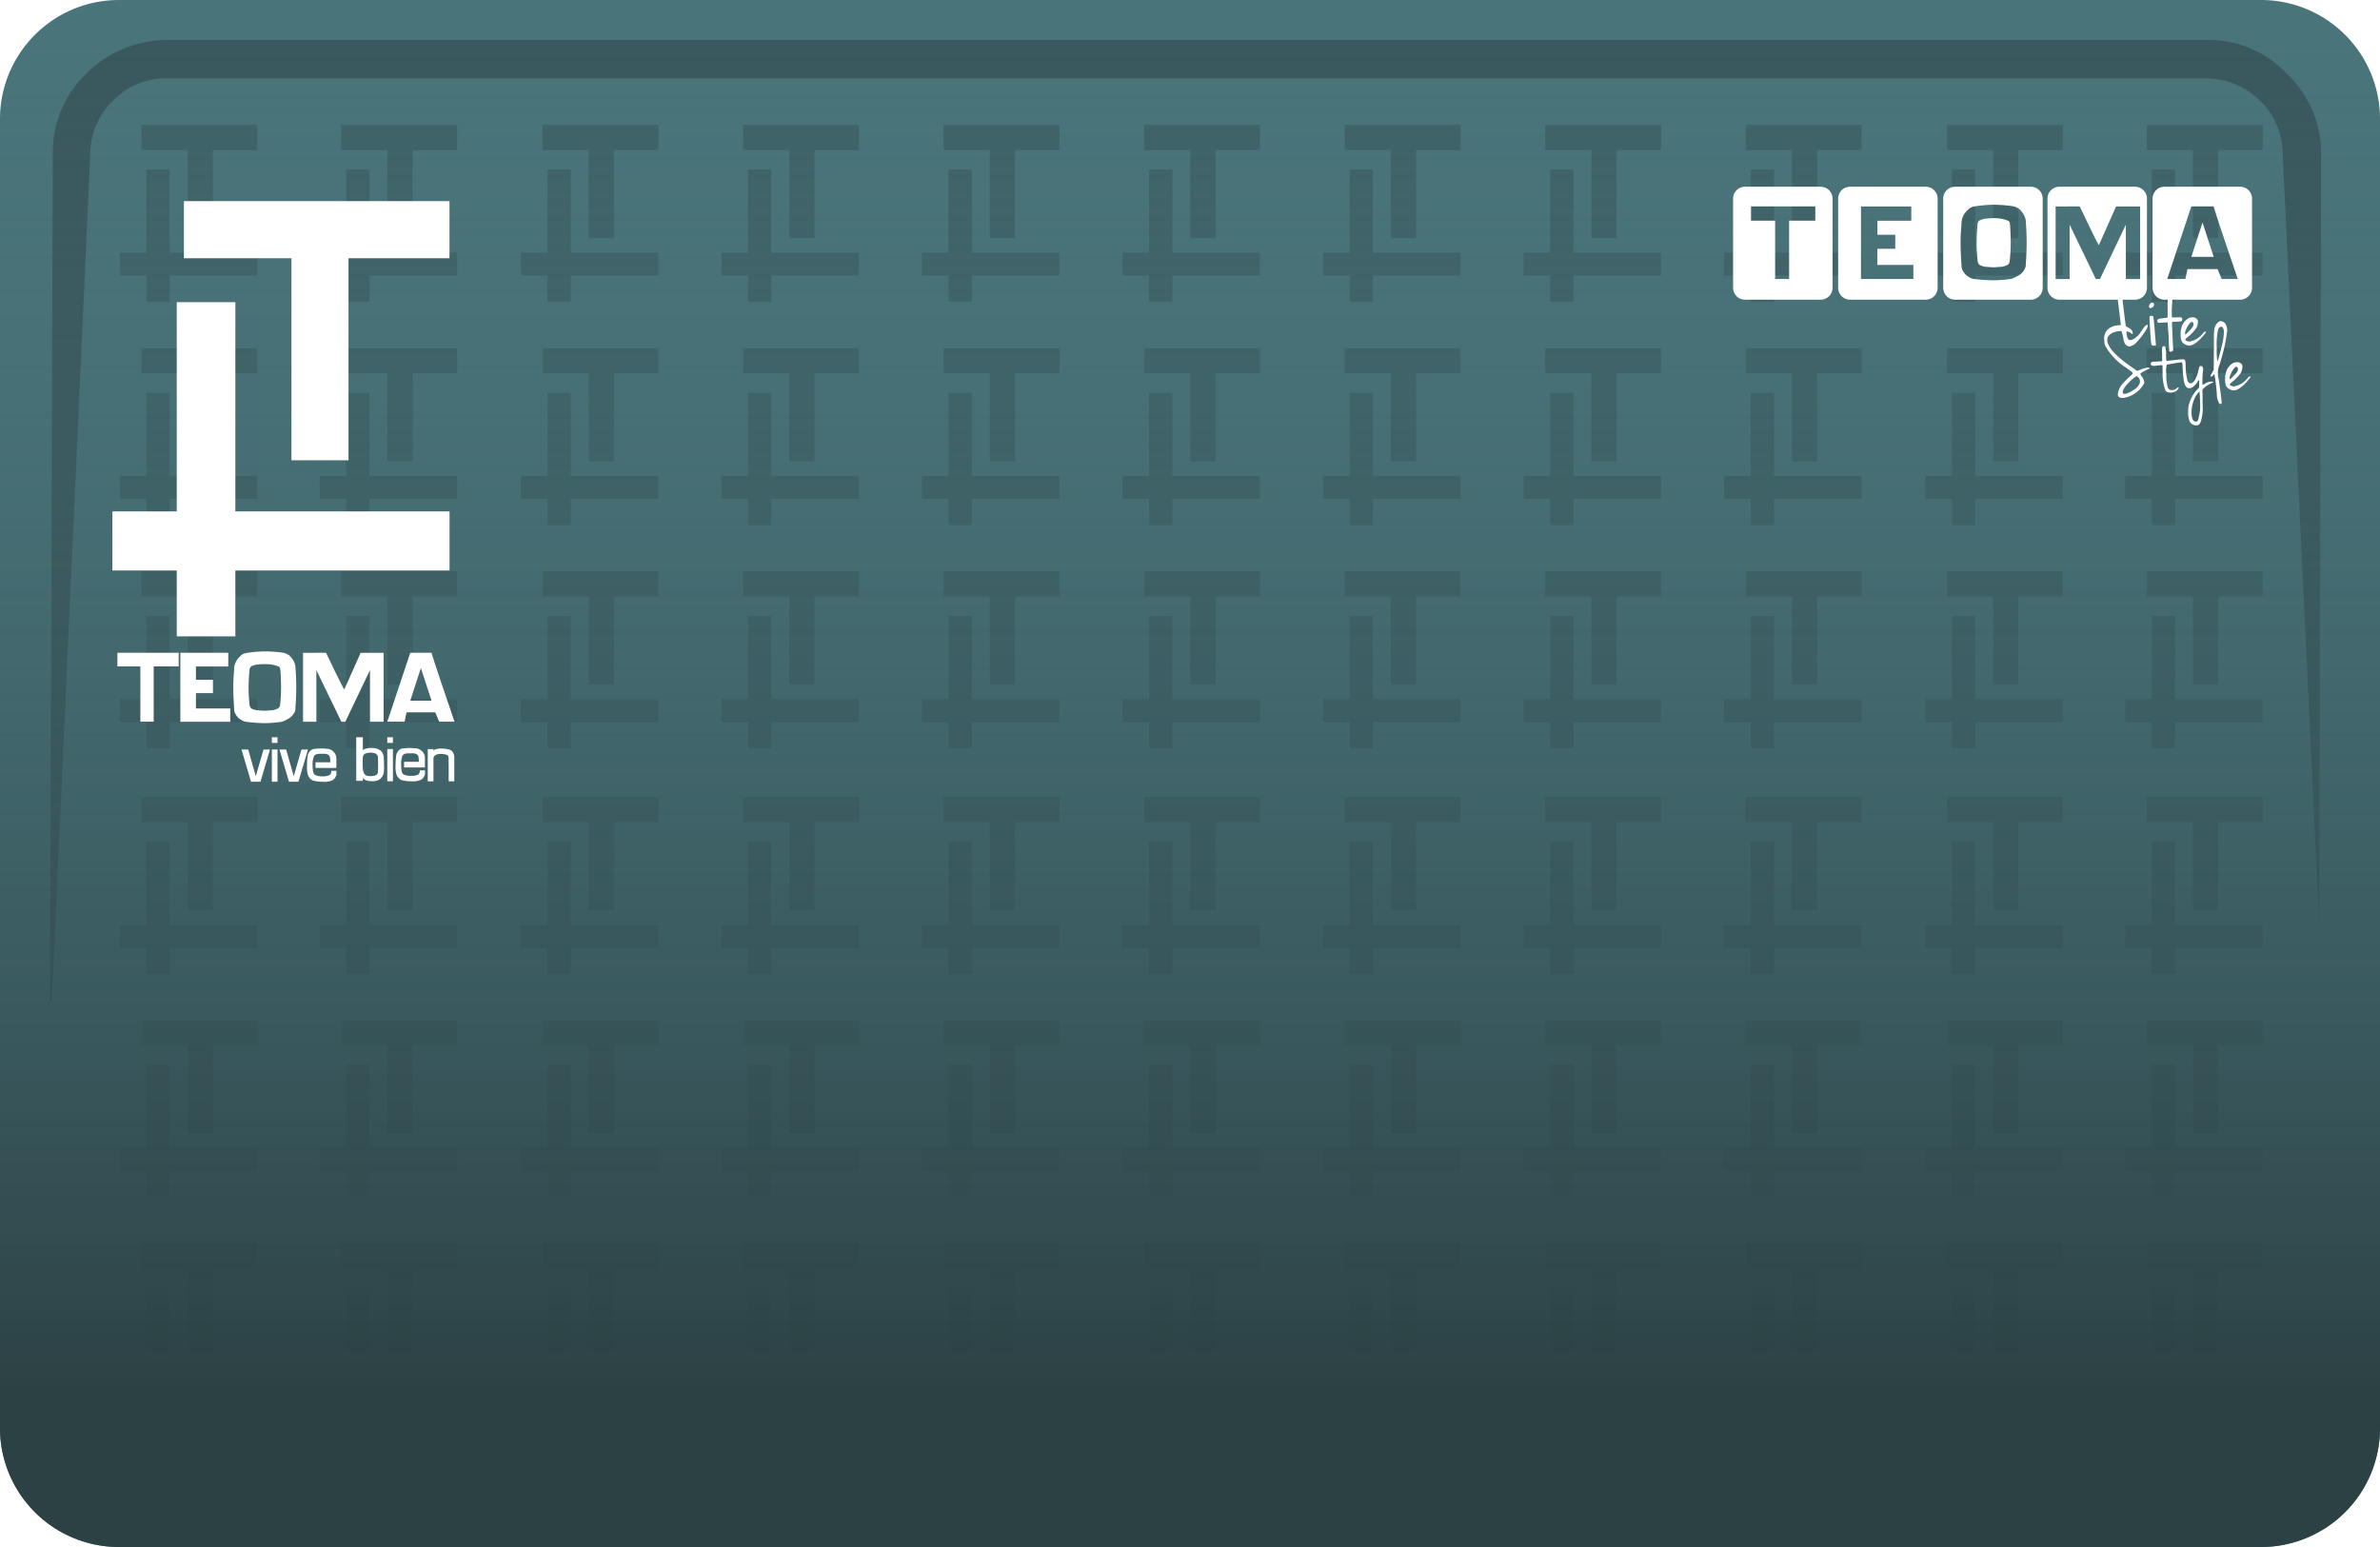 <svg xmlns="http://www.w3.org/2000/svg" xmlns:xlink="http://www.w3.org/1999/xlink" width="200" height="130" viewBox="0 0 200 130">
  <defs>
    <style>
      .cls-1 {
        fill: #49747a;
      }

      .cls-2 {
        fill: #39575c;
      }

      .cls-3 {
        fill: #3f6267;
      }

      .cls-4 {
        fill: url(#linear-gradient);
      }

      .cls-5 {
        fill: #fff;
      }

      .cls-6 {
        filter: url(#Trazado_299);
      }

      .cls-7 {
        filter: url(#Trazado_298);
      }

      .cls-8 {
        filter: url(#Trazado_296);
      }

      .cls-9 {
        filter: url(#Trazado_295);
      }

      .cls-10 {
        filter: url(#Trazado_294);
      }

      .cls-11 {
        filter: url(#Trazado_293);
      }

      .cls-12 {
        filter: url(#Trazado_292);
      }

      .cls-13 {
        filter: url(#Trazado_291);
      }

      .cls-14 {
        filter: url(#Sustracción_7);
      }

      .cls-15 {
        filter: url(#Sustracción_5);
      }

      .cls-16 {
        filter: url(#Sustracción_6);
      }

      .cls-17 {
        filter: url(#Sustracción_3);
      }

      .cls-18 {
        filter: url(#Sustracción_4);
      }

      .cls-19 {
        filter: url(#Trazado_278);
      }

      .cls-20 {
        filter: url(#Trazado_277);
      }

      .cls-21 {
        filter: url(#Trazado_276);
      }

      .cls-22 {
        filter: url(#Trazado_275);
      }

      .cls-23 {
        filter: url(#Trazado_274);
      }

      .cls-24 {
        filter: url(#Trazado_272);
      }

      .cls-25 {
        filter: url(#Trazado_271);
      }

      .cls-26 {
        filter: url(#Trazado_270);
      }

      .cls-27 {
        filter: url(#Trazado_269);
      }

      .cls-28 {
        filter: url(#Trazado_268);
      }

      .cls-29 {
        filter: url(#Trazado_249);
      }

      .cls-30 {
        filter: url(#Trazado_248);
      }

      .cls-31 {
        filter: url(#Trazado_247);
      }

      .cls-32 {
        filter: url(#Trazado_246);
      }

      .cls-33 {
        filter: url(#Trazado_245);
      }

      .cls-34 {
        filter: url(#Trazado_251);
      }

      .cls-35 {
        filter: url(#Trazado_250);
      }
    </style>
    <linearGradient id="linear-gradient" x1="0.5" x2="0.5" y2="0.899" gradientUnits="objectBoundingBox">
      <stop offset="0" stop-color="#49747a" stop-opacity="0"/>
      <stop offset="1" stop-color="#2c4144"/>
    </linearGradient>
    <filter id="Trazado_250" x="13.963" y="14.903" width="25.318" height="25.267" filterUnits="userSpaceOnUse">
      <feOffset dy="2" input="SourceAlpha"/>
      <feGaussianBlur stdDeviation="0.5" result="blur"/>
      <feFlood flood-color="#2c4144"/>
      <feComposite operator="in" in2="blur"/>
      <feComposite in="SourceGraphic"/>
    </filter>
    <filter id="Trazado_251" x="7.945" y="23.389" width="31.336" height="31.583" filterUnits="userSpaceOnUse">
      <feOffset dy="2" input="SourceAlpha"/>
      <feGaussianBlur stdDeviation="0.5" result="blur-2"/>
      <feFlood flood-color="#2c4144"/>
      <feComposite operator="in" in2="blur-2"/>
      <feComposite in="SourceGraphic"/>
    </filter>
    <filter id="Trazado_245" x="8.365" y="53.352" width="8.148" height="8.791" filterUnits="userSpaceOnUse">
      <feOffset dy="1" input="SourceAlpha"/>
      <feGaussianBlur stdDeviation="0.5" result="blur-3"/>
      <feFlood flood-color="#2c4144"/>
      <feComposite operator="in" in2="blur-3"/>
      <feComposite in="SourceGraphic"/>
    </filter>
    <filter id="Trazado_246" x="13.656" y="53.352" width="7.194" height="8.791" filterUnits="userSpaceOnUse">
      <feOffset dy="1" input="SourceAlpha"/>
      <feGaussianBlur stdDeviation="0.5" result="blur-4"/>
      <feFlood flood-color="#2c4144"/>
      <feComposite operator="in" in2="blur-4"/>
      <feComposite in="SourceGraphic"/>
    </filter>
    <filter id="Trazado_247" x="18.112" y="53.233" width="8.291" height="9.029" filterUnits="userSpaceOnUse">
      <feOffset dy="1" input="SourceAlpha"/>
      <feGaussianBlur stdDeviation="0.5" result="blur-5"/>
      <feFlood flood-color="#2c4144"/>
      <feComposite operator="in" in2="blur-5"/>
      <feComposite in="SourceGraphic"/>
    </filter>
    <filter id="Trazado_248" x="23.975" y="53.346" width="9.768" height="8.797" filterUnits="userSpaceOnUse">
      <feOffset dy="1" input="SourceAlpha"/>
      <feGaussianBlur stdDeviation="0.5" result="blur-6"/>
      <feFlood flood-color="#2c4144"/>
      <feComposite operator="in" in2="blur-6"/>
      <feComposite in="SourceGraphic"/>
    </filter>
    <filter id="Trazado_249" x="31.053" y="53.352" width="8.648" height="8.791" filterUnits="userSpaceOnUse">
      <feOffset dy="1" input="SourceAlpha"/>
      <feGaussianBlur stdDeviation="0.5" result="blur-7"/>
      <feFlood flood-color="#2c4144"/>
      <feComposite operator="in" in2="blur-7"/>
      <feComposite in="SourceGraphic"/>
    </filter>
    <filter id="Trazado_268" x="21.352" y="60.454" width="3.475" height="3.475" filterUnits="userSpaceOnUse">
      <feOffset dy="1" input="SourceAlpha"/>
      <feGaussianBlur stdDeviation="0.5" result="blur-8"/>
      <feFlood flood-color="#2c4144"/>
      <feComposite operator="in" in2="blur-8"/>
      <feComposite in="SourceGraphic"/>
    </filter>
    <filter id="Trazado_269" x="28.441" y="60.454" width="5.336" height="6.693" filterUnits="userSpaceOnUse">
      <feOffset dy="1" input="SourceAlpha"/>
      <feGaussianBlur stdDeviation="0.5" result="blur-9"/>
      <feFlood flood-color="#2c4144"/>
      <feComposite operator="in" in2="blur-9"/>
      <feComposite in="SourceGraphic"/>
    </filter>
    <filter id="Trazado_270" x="31.045" y="60.454" width="3.475" height="3.475" filterUnits="userSpaceOnUse">
      <feOffset dy="1" input="SourceAlpha"/>
      <feGaussianBlur stdDeviation="0.5" result="blur-10"/>
      <feFlood flood-color="#2c4144"/>
      <feComposite operator="in" in2="blur-10"/>
      <feComposite in="SourceGraphic"/>
    </filter>
    <filter id="Trazado_271" x="18.803" y="61.483" width="5.39" height="5.709" filterUnits="userSpaceOnUse">
      <feOffset dy="1" input="SourceAlpha"/>
      <feGaussianBlur stdDeviation="0.5" result="blur-11"/>
      <feFlood flood-color="#2c4144"/>
      <feComposite operator="in" in2="blur-11"/>
      <feComposite in="SourceGraphic"/>
    </filter>
    <filter id="Trazado_272" x="21.352" y="61.483" width="3.475" height="5.709" filterUnits="userSpaceOnUse">
      <feOffset dy="1" input="SourceAlpha"/>
      <feGaussianBlur stdDeviation="0.5" result="blur-12"/>
      <feFlood flood-color="#2c4144"/>
      <feComposite operator="in" in2="blur-12"/>
      <feComposite in="SourceGraphic"/>
    </filter>
    <filter id="Trazado_274" x="31.045" y="61.441" width="3.475" height="5.709" filterUnits="userSpaceOnUse">
      <feOffset dy="1" input="SourceAlpha"/>
      <feGaussianBlur stdDeviation="0.5" result="blur-13"/>
      <feFlood flood-color="#2c4144"/>
      <feComposite operator="in" in2="blur-13"/>
      <feComposite in="SourceGraphic"/>
    </filter>
    <filter id="Trazado_275" x="31.746" y="61.353" width="5.479" height="5.795" filterUnits="userSpaceOnUse">
      <feOffset dy="1" input="SourceAlpha"/>
      <feGaussianBlur stdDeviation="0.5" result="blur-14"/>
      <feFlood flood-color="#2c4144"/>
      <feComposite operator="in" in2="blur-14"/>
      <feComposite in="SourceGraphic"/>
    </filter>
    <filter id="Trazado_276" x="34.447" y="61.399" width="5.229" height="5.751" filterUnits="userSpaceOnUse">
      <feOffset dy="1" input="SourceAlpha"/>
      <feGaussianBlur stdDeviation="0.5" result="blur-15"/>
      <feFlood flood-color="#2c4144"/>
      <feComposite operator="in" in2="blur-15"/>
      <feComposite in="SourceGraphic"/>
    </filter>
    <filter id="Trazado_277" x="21.987" y="61.483" width="5.39" height="5.709" filterUnits="userSpaceOnUse">
      <feOffset dy="1" input="SourceAlpha"/>
      <feGaussianBlur stdDeviation="0.5" result="blur-16"/>
      <feFlood flood-color="#2c4144"/>
      <feComposite operator="in" in2="blur-16"/>
      <feComposite in="SourceGraphic"/>
    </filter>
    <filter id="Trazado_278" x="24.309" y="61.395" width="5.479" height="5.795" filterUnits="userSpaceOnUse">
      <feOffset dy="1" input="SourceAlpha"/>
      <feGaussianBlur stdDeviation="0.5" result="blur-17"/>
      <feFlood flood-color="#2c4144"/>
      <feComposite operator="in" in2="blur-17"/>
      <feComposite in="SourceGraphic"/>
    </filter>
    <filter id="Sustracción_4" x="152.967" y="14.193" width="11.36" height="12.49" filterUnits="userSpaceOnUse">
      <feOffset dy="1" input="SourceAlpha"/>
      <feGaussianBlur stdDeviation="0.5" result="blur-18"/>
      <feFlood flood-color="#2c4144"/>
      <feComposite operator="in" in2="blur-18"/>
      <feComposite in="SourceGraphic"/>
    </filter>
    <filter id="Sustracción_3" x="144.137" y="14.193" width="11.36" height="12.49" filterUnits="userSpaceOnUse">
      <feOffset dy="1" input="SourceAlpha"/>
      <feGaussianBlur stdDeviation="0.5" result="blur-19"/>
      <feFlood flood-color="#2c4144"/>
      <feComposite operator="in" in2="blur-19"/>
      <feComposite in="SourceGraphic"/>
    </filter>
    <filter id="Sustracción_6" x="170.564" y="14.193" width="11.36" height="12.49" filterUnits="userSpaceOnUse">
      <feOffset dy="1" input="SourceAlpha"/>
      <feGaussianBlur stdDeviation="0.5" result="blur-20"/>
      <feFlood flood-color="#2c4144"/>
      <feComposite operator="in" in2="blur-20"/>
      <feComposite in="SourceGraphic"/>
    </filter>
    <filter id="Sustracción_5" x="161.796" y="14.193" width="11.36" height="12.49" filterUnits="userSpaceOnUse">
      <feOffset dy="1" input="SourceAlpha"/>
      <feGaussianBlur stdDeviation="0.5" result="blur-21"/>
      <feFlood flood-color="#2c4144"/>
      <feComposite operator="in" in2="blur-21"/>
      <feComposite in="SourceGraphic"/>
    </filter>
    <filter id="Sustracción_7" x="179.394" y="14.193" width="11.36" height="12.49" filterUnits="userSpaceOnUse">
      <feOffset dy="1" input="SourceAlpha"/>
      <feGaussianBlur stdDeviation="0.5" result="blur-22"/>
      <feFlood flood-color="#2c4144"/>
      <feComposite operator="in" in2="blur-22"/>
      <feComposite in="SourceGraphic"/>
    </filter>
    <filter id="Trazado_291" x="175.335" y="22.007" width="6.834" height="12.923" filterUnits="userSpaceOnUse">
      <feOffset dy="1" input="SourceAlpha"/>
      <feGaussianBlur stdDeviation="0.5" result="blur-23"/>
      <feFlood flood-color="#2c4144"/>
      <feComposite operator="in" in2="blur-23"/>
      <feComposite in="SourceGraphic"/>
    </filter>
    <filter id="Trazado_292" x="179.785" y="22.314" width="5.646" height="8.749" filterUnits="userSpaceOnUse">
      <feOffset dy="1" input="SourceAlpha"/>
      <feGaussianBlur stdDeviation="0.5" result="blur-24"/>
      <feFlood flood-color="#2c4144"/>
      <feComposite operator="in" in2="blur-24"/>
      <feComposite in="SourceGraphic"/>
    </filter>
    <filter id="Trazado_293" x="179.126" y="25.037" width="3.536" height="5.502" filterUnits="userSpaceOnUse">
      <feOffset dy="1" input="SourceAlpha"/>
      <feGaussianBlur stdDeviation="0.5" result="blur-25"/>
      <feFlood flood-color="#2c4144"/>
      <feComposite operator="in" in2="blur-25"/>
      <feComposite in="SourceGraphic"/>
    </filter>
    <filter id="Trazado_294" x="181.742" y="25.171" width="5.161" height="5.365" filterUnits="userSpaceOnUse">
      <feOffset dy="1" input="SourceAlpha"/>
      <feGaussianBlur stdDeviation="0.5" result="blur-26"/>
      <feFlood flood-color="#2c4144"/>
      <feComposite operator="in" in2="blur-26"/>
      <feComposite in="SourceGraphic"/>
    </filter>
    <filter id="Trazado_295" x="184.258" y="25.494" width="4.396" height="9.957" filterUnits="userSpaceOnUse">
      <feOffset dy="1" input="SourceAlpha"/>
      <feGaussianBlur stdDeviation="0.5" result="blur-27"/>
      <feFlood flood-color="#2c4144"/>
      <feComposite operator="in" in2="blur-27"/>
      <feComposite in="SourceGraphic"/>
    </filter>
    <filter id="Trazado_296" x="179.23" y="27.589" width="8.269" height="9.654" filterUnits="userSpaceOnUse">
      <feOffset dy="1" input="SourceAlpha"/>
      <feGaussianBlur stdDeviation="0.5" result="blur-28"/>
      <feFlood flood-color="#2c4144"/>
      <feComposite operator="in" in2="blur-28"/>
      <feComposite in="SourceGraphic"/>
    </filter>
    <filter id="Trazado_298" x="179.088" y="23.939" width="3.422" height="3.453" filterUnits="userSpaceOnUse">
      <feOffset dy="1" input="SourceAlpha"/>
      <feGaussianBlur stdDeviation="0.5" result="blur-29"/>
      <feFlood flood-color="#2c4144"/>
      <feComposite operator="in" in2="blur-29"/>
      <feComposite in="SourceGraphic"/>
    </filter>
    <filter id="Trazado_299" x="185.485" y="28.946" width="5.161" height="5.365" filterUnits="userSpaceOnUse">
      <feOffset dy="1" input="SourceAlpha"/>
      <feGaussianBlur stdDeviation="0.5" result="blur-30"/>
      <feFlood flood-color="#2c4144"/>
      <feComposite operator="in" in2="blur-30"/>
      <feComposite in="SourceGraphic"/>
    </filter>
  </defs>
  <g id="TEOMA" transform="translate(-1974 -1554)">
    <g id="Grupo_377" data-name="Grupo 377" transform="translate(1974 1554)">
      <g id="Grupo_373" data-name="Grupo 373" transform="translate(0 0)">
        <path id="Mask" class="cls-1" d="M10,0H190a10,10,0,0,1,10,10V120a10,10,0,0,1-10,10H10A10,10,0,0,1,0,120V10A10,10,0,0,1,10,0Z"/>
        <path id="Trazado_228" data-name="Trazado 228" class="cls-2" d="M182.182,2.6H10.994A9.616,9.616,0,0,0,4.063,5.421h0a9.124,9.124,0,0,0-2.821,6.851L1,83.358l.161-.081L4.385,12.272A6.276,6.276,0,0,1,6.319,7.678a6.2,6.2,0,0,1,4.594-1.854H182.1a6.527,6.527,0,0,1,4.594,1.854,6.276,6.276,0,0,1,1.934,4.594l3.063,64.558.161-64.558a9.2,9.2,0,0,0-2.9-6.851A9,9,0,0,0,182.182,2.6Z" transform="translate(3.198 0.758)"/>
        <g id="Grupo_372" data-name="Grupo 372" transform="translate(10.075 10.495)">
          <path id="Trazado_243" data-name="Trazado 243" class="cls-3" d="M658-251.942v1.058h3.88v7.406H664v-7.406h3.739V-253H658Z" transform="translate(-622.482 253)"/>
          <path id="Trazado_244" data-name="Trazado 244" class="cls-3" d="M627.228-196.506v3.494H625v1.93h2.228v2.2h1.958v-2.2h7.359v-1.93h-7.359V-200h-1.958Z" transform="translate(-591.297 203.738)"/>
          <path id="Trazado_243-2" data-name="Trazado 243" class="cls-3" d="M658-251.942v1.058h3.88v7.406H664v-7.406h3.739V-253H658Z" transform="translate(-656.19 253)"/>
          <path id="Trazado_244-2" data-name="Trazado 244" class="cls-3" d="M627.228-196.506v3.494H625v1.93h2.228v2.2h1.958v-2.2h7.359v-1.93h-7.359V-200h-1.958Z" transform="translate(-625 203.738)"/>
          <path id="Trazado_243-3" data-name="Trazado 243" class="cls-3" d="M658-251.942v1.058h3.88v7.406H664v-7.406h3.739V-253H658Z" transform="translate(-639.398 253)"/>
          <path id="Trazado_244-3" data-name="Trazado 244" class="cls-3" d="M627.228-196.506v3.494H625v1.93h2.228v2.2h1.958v-2.2h7.359v-1.93h-7.359V-200h-1.958Z" transform="translate(-608.208 203.738)"/>
          <path id="Trazado_243-4" data-name="Trazado 243" class="cls-3" d="M658-251.942v1.058h3.88v7.406H664v-7.406h3.739V-253H658Z" transform="translate(-571.929 253)"/>
          <path id="Trazado_244-4" data-name="Trazado 244" class="cls-3" d="M627.228-196.506v3.494H625v1.93h2.228v2.2h1.958v-2.2h7.359v-1.93h-7.359V-200h-1.958Z" transform="translate(-540.742 203.738)"/>
          <path id="Trazado_243-5" data-name="Trazado 243" class="cls-3" d="M658-251.942v1.058h3.88v7.406H664v-7.406h3.739V-253H658Z" transform="translate(-605.631 253)"/>
          <path id="Trazado_244-5" data-name="Trazado 244" class="cls-3" d="M627.228-196.506v3.494H625v1.93h2.228v2.2h1.958v-2.2h7.359v-1.93h-7.359V-200h-1.958Z" transform="translate(-574.445 203.738)"/>
          <path id="Trazado_243-6" data-name="Trazado 243" class="cls-3" d="M658-251.942v1.058h3.88v7.406H664v-7.406h3.739V-253H658Z" transform="translate(-588.78 253)"/>
          <path id="Trazado_244-6" data-name="Trazado 244" class="cls-3" d="M627.228-196.506v3.494H625v1.93h2.228v2.2h1.958v-2.2h7.359v-1.93h-7.359V-200h-1.958Z" transform="translate(-557.594 203.738)"/>
          <path id="Trazado_243-7" data-name="Trazado 243" class="cls-3" d="M658-251.942v1.058h3.88v7.406H664v-7.406h3.739V-253H658Z" transform="translate(-521.376 253)"/>
          <path id="Trazado_244-7" data-name="Trazado 244" class="cls-3" d="M627.228-196.506v3.494H625v1.93h2.228v2.2h1.958v-2.2h7.359v-1.93h-7.359V-200h-1.958Z" transform="translate(-490.187 203.738)"/>
          <path id="Trazado_243-8" data-name="Trazado 243" class="cls-3" d="M658-251.942v1.058h3.88v7.406H664v-7.406h3.739V-253H658Z" transform="translate(-555.078 253)"/>
          <path id="Trazado_244-8" data-name="Trazado 244" class="cls-3" d="M627.228-196.506v3.494H625v1.93h2.228v2.2h1.958v-2.2h7.359v-1.93h-7.359V-200h-1.958Z" transform="translate(-523.891 203.738)"/>
          <path id="Trazado_243-9" data-name="Trazado 243" class="cls-3" d="M658-251.942v1.058h3.88v7.406H664v-7.406h3.739V-253H658Z" transform="translate(-538.227 253)"/>
          <path id="Trazado_244-9" data-name="Trazado 244" class="cls-3" d="M627.228-196.506v3.494H625v1.93h2.228v2.2h1.958v-2.2h7.359v-1.93h-7.359V-200h-1.958Z" transform="translate(-507.039 203.738)"/>
          <path id="Trazado_243-10" data-name="Trazado 243" class="cls-3" d="M658-251.942v1.058h3.88v7.406H664v-7.406h3.739V-253H658Z" transform="translate(-504.466 253)"/>
          <path id="Trazado_244-10" data-name="Trazado 244" class="cls-3" d="M627.228-196.506v3.494H625v1.93h2.228v2.2h1.958v-2.2h7.359v-1.93h-7.359V-200h-1.958Z" transform="translate(-473.276 203.738)"/>
          <path id="Trazado_243-11" data-name="Trazado 243" class="cls-3" d="M658-251.942v1.058h3.88v7.406H664v-7.406h3.739V-253H658Z" transform="translate(-487.674 253)"/>
          <path id="Trazado_244-11" data-name="Trazado 244" class="cls-3" d="M627.228-196.506v3.494H625v1.93h2.228v2.2h1.958v-2.2h7.359v-1.93h-7.359V-200h-1.958Z" transform="translate(-456.484 203.738)"/>
          <path id="Trazado_243-12" data-name="Trazado 243" class="cls-3" d="M658-251.942v1.058h3.88v7.406H664v-7.406h3.739V-253H658Z" transform="translate(-622.482 271.754)"/>
          <path id="Trazado_244-12" data-name="Trazado 244" class="cls-3" d="M627.228-196.506v3.494H625v1.93h2.228v2.2h1.958v-2.2h7.359v-1.93h-7.359V-200h-1.958Z" transform="translate(-591.297 222.509)"/>
          <path id="Trazado_243-13" data-name="Trazado 243" class="cls-3" d="M658-251.942v1.058h3.88v7.406H664v-7.406h3.739V-253H658Z" transform="translate(-656.19 271.754)"/>
          <path id="Trazado_244-13" data-name="Trazado 244" class="cls-3" d="M627.228-196.506v3.494H625v1.93h2.228v2.2h1.958v-2.2h7.359v-1.93h-7.359V-200h-1.958Z" transform="translate(-625 222.509)"/>
          <path id="Trazado_243-14" data-name="Trazado 243" class="cls-3" d="M658-251.942v1.058h3.88v7.406H664v-7.406h3.739V-253H658Z" transform="translate(-639.398 271.754)"/>
          <path id="Trazado_244-14" data-name="Trazado 244" class="cls-3" d="M627.228-196.506v3.494H625v1.93h2.228v2.2h1.958v-2.2h7.359v-1.93h-7.359V-200h-1.958Z" transform="translate(-608.208 222.509)"/>
          <path id="Trazado_243-15" data-name="Trazado 243" class="cls-3" d="M658-251.942v1.058h3.88v7.406H664v-7.406h3.739V-253H658Z" transform="translate(-571.929 271.754)"/>
          <path id="Trazado_244-15" data-name="Trazado 244" class="cls-3" d="M627.228-196.506v3.494H625v1.93h2.228v2.2h1.958v-2.2h7.359v-1.93h-7.359V-200h-1.958Z" transform="translate(-540.742 222.509)"/>
          <path id="Trazado_243-16" data-name="Trazado 243" class="cls-3" d="M658-251.942v1.058h3.88v7.406H664v-7.406h3.739V-253H658Z" transform="translate(-605.631 271.754)"/>
          <path id="Trazado_244-16" data-name="Trazado 244" class="cls-3" d="M627.228-196.506v3.494H625v1.93h2.228v2.2h1.958v-2.2h7.359v-1.93h-7.359V-200h-1.958Z" transform="translate(-574.445 222.509)"/>
          <path id="Trazado_243-17" data-name="Trazado 243" class="cls-3" d="M658-251.942v1.058h3.88v7.406H664v-7.406h3.739V-253H658Z" transform="translate(-588.78 271.754)"/>
          <path id="Trazado_244-17" data-name="Trazado 244" class="cls-3" d="M627.228-196.506v3.494H625v1.93h2.228v2.2h1.958v-2.2h7.359v-1.93h-7.359V-200h-1.958Z" transform="translate(-557.594 222.509)"/>
          <path id="Trazado_243-18" data-name="Trazado 243" class="cls-3" d="M658-251.942v1.058h3.88v7.406H664v-7.406h3.739V-253H658Z" transform="translate(-521.376 271.754)"/>
          <path id="Trazado_244-18" data-name="Trazado 244" class="cls-3" d="M627.228-196.506v3.494H625v1.93h2.228v2.2h1.958v-2.2h7.359v-1.93h-7.359V-200h-1.958Z" transform="translate(-490.187 222.509)"/>
          <path id="Trazado_243-19" data-name="Trazado 243" class="cls-3" d="M658-251.942v1.058h3.88v7.406H664v-7.406h3.739V-253H658Z" transform="translate(-555.078 271.754)"/>
          <path id="Trazado_244-19" data-name="Trazado 244" class="cls-3" d="M627.228-196.506v3.494H625v1.93h2.228v2.2h1.958v-2.2h7.359v-1.93h-7.359V-200h-1.958Z" transform="translate(-523.891 222.509)"/>
          <path id="Trazado_243-20" data-name="Trazado 243" class="cls-3" d="M658-251.942v1.058h3.88v7.406H664v-7.406h3.739V-253H658Z" transform="translate(-538.227 271.754)"/>
          <path id="Trazado_244-20" data-name="Trazado 244" class="cls-3" d="M627.228-196.506v3.494H625v1.93h2.228v2.2h1.958v-2.2h7.359v-1.93h-7.359V-200h-1.958Z" transform="translate(-507.039 222.509)"/>
          <path id="Trazado_243-21" data-name="Trazado 243" class="cls-3" d="M658-251.942v1.058h3.88v7.406H664v-7.406h3.739V-253H658Z" transform="translate(-504.466 271.754)"/>
          <path id="Trazado_244-21" data-name="Trazado 244" class="cls-3" d="M627.228-196.506v3.494H625v1.93h2.228v2.2h1.958v-2.2h7.359v-1.93h-7.359V-200h-1.958Z" transform="translate(-473.276 222.509)"/>
          <path id="Trazado_243-22" data-name="Trazado 243" class="cls-3" d="M658-251.942v1.058h3.88v7.406H664v-7.406h3.739V-253H658Z" transform="translate(-487.674 271.754)"/>
          <path id="Trazado_244-22" data-name="Trazado 244" class="cls-3" d="M627.228-196.506v3.494H625v1.93h2.228v2.2h1.958v-2.2h7.359v-1.93h-7.359V-200h-1.958Z" transform="translate(-456.484 222.509)"/>
          <path id="Trazado_243-23" data-name="Trazado 243" class="cls-3" d="M658-251.942v1.058h3.88v7.406H664v-7.406h3.739V-253H658Z" transform="translate(-622.482 290.508)"/>
          <path id="Trazado_244-23" data-name="Trazado 244" class="cls-3" d="M627.228-196.506v3.494H625v1.93h2.228v2.2h1.958v-2.2h7.359v-1.93h-7.359V-200h-1.958Z" transform="translate(-591.297 241.264)"/>
          <path id="Trazado_243-24" data-name="Trazado 243" class="cls-3" d="M658-251.942v1.058h3.88v7.406H664v-7.406h3.739V-253H658Z" transform="translate(-656.19 290.508)"/>
          <path id="Trazado_244-24" data-name="Trazado 244" class="cls-3" d="M627.228-196.506v3.494H625v1.93h2.228v2.2h1.958v-2.2h7.359v-1.93h-7.359V-200h-1.958Z" transform="translate(-625 241.264)"/>
          <path id="Trazado_243-25" data-name="Trazado 243" class="cls-3" d="M658-251.942v1.058h3.88v7.406H664v-7.406h3.739V-253H658Z" transform="translate(-639.398 290.508)"/>
          <path id="Trazado_244-25" data-name="Trazado 244" class="cls-3" d="M627.228-196.506v3.494H625v1.93h2.228v2.2h1.958v-2.2h7.359v-1.93h-7.359V-200h-1.958Z" transform="translate(-608.208 241.264)"/>
          <path id="Trazado_243-26" data-name="Trazado 243" class="cls-3" d="M658-251.942v1.058h3.88v7.406H664v-7.406h3.739V-253H658Z" transform="translate(-571.929 290.508)"/>
          <path id="Trazado_244-26" data-name="Trazado 244" class="cls-3" d="M627.228-196.506v3.494H625v1.93h2.228v2.2h1.958v-2.2h7.359v-1.93h-7.359V-200h-1.958Z" transform="translate(-540.742 241.264)"/>
          <path id="Trazado_243-27" data-name="Trazado 243" class="cls-3" d="M658-251.942v1.058h3.88v7.406H664v-7.406h3.739V-253H658Z" transform="translate(-605.631 290.508)"/>
          <path id="Trazado_244-27" data-name="Trazado 244" class="cls-3" d="M627.228-196.506v3.494H625v1.93h2.228v2.2h1.958v-2.2h7.359v-1.93h-7.359V-200h-1.958Z" transform="translate(-574.445 241.264)"/>
          <path id="Trazado_243-28" data-name="Trazado 243" class="cls-3" d="M658-251.942v1.058h3.88v7.406H664v-7.406h3.739V-253H658Z" transform="translate(-588.78 290.508)"/>
          <path id="Trazado_244-28" data-name="Trazado 244" class="cls-3" d="M627.228-196.506v3.494H625v1.93h2.228v2.2h1.958v-2.2h7.359v-1.93h-7.359V-200h-1.958Z" transform="translate(-557.594 241.264)"/>
          <path id="Trazado_243-29" data-name="Trazado 243" class="cls-3" d="M658-251.942v1.058h3.88v7.406H664v-7.406h3.739V-253H658Z" transform="translate(-521.376 290.508)"/>
          <path id="Trazado_244-29" data-name="Trazado 244" class="cls-3" d="M627.228-196.506v3.494H625v1.93h2.228v2.2h1.958v-2.2h7.359v-1.93h-7.359V-200h-1.958Z" transform="translate(-490.187 241.264)"/>
          <path id="Trazado_243-30" data-name="Trazado 243" class="cls-3" d="M658-251.942v1.058h3.88v7.406H664v-7.406h3.739V-253H658Z" transform="translate(-555.078 290.508)"/>
          <path id="Trazado_244-30" data-name="Trazado 244" class="cls-3" d="M627.228-196.506v3.494H625v1.93h2.228v2.2h1.958v-2.2h7.359v-1.93h-7.359V-200h-1.958Z" transform="translate(-523.891 241.264)"/>
          <path id="Trazado_243-31" data-name="Trazado 243" class="cls-3" d="M658-251.942v1.058h3.88v7.406H664v-7.406h3.739V-253H658Z" transform="translate(-538.227 290.508)"/>
          <path id="Trazado_244-31" data-name="Trazado 244" class="cls-3" d="M627.228-196.506v3.494H625v1.93h2.228v2.2h1.958v-2.2h7.359v-1.93h-7.359V-200h-1.958Z" transform="translate(-507.039 241.264)"/>
          <path id="Trazado_243-32" data-name="Trazado 243" class="cls-3" d="M658-251.942v1.058h3.88v7.406H664v-7.406h3.739V-253H658Z" transform="translate(-504.466 290.508)"/>
          <path id="Trazado_244-32" data-name="Trazado 244" class="cls-3" d="M627.228-196.506v3.494H625v1.93h2.228v2.2h1.958v-2.2h7.359v-1.93h-7.359V-200h-1.958Z" transform="translate(-473.276 241.264)"/>
          <path id="Trazado_243-33" data-name="Trazado 243" class="cls-3" d="M658-251.942v1.058h3.88v7.406H664v-7.406h3.739V-253H658Z" transform="translate(-487.674 290.508)"/>
          <path id="Trazado_244-33" data-name="Trazado 244" class="cls-3" d="M627.228-196.506v3.494H625v1.93h2.228v2.2h1.958v-2.2h7.359v-1.93h-7.359V-200h-1.958Z" transform="translate(-456.484 241.264)"/>
          <path id="Trazado_243-34" data-name="Trazado 243" class="cls-3" d="M658-251.942v1.058h3.88v7.406H664v-7.406h3.739V-253H658Z" transform="translate(-622.482 309.473)"/>
          <path id="Trazado_244-34" data-name="Trazado 244" class="cls-3" d="M627.228-196.506v3.494H625v1.93h2.228v2.2h1.958v-2.2h7.359v-1.93h-7.359V-200h-1.958Z" transform="translate(-591.297 260.231)"/>
          <path id="Trazado_243-35" data-name="Trazado 243" class="cls-3" d="M658-251.942v1.058h3.88v7.406H664v-7.406h3.739V-253H658Z" transform="translate(-656.19 309.473)"/>
          <path id="Trazado_244-35" data-name="Trazado 244" class="cls-3" d="M627.228-196.506v3.494H625v1.93h2.228v2.2h1.958v-2.2h7.359v-1.93h-7.359V-200h-1.958Z" transform="translate(-625 260.231)"/>
          <path id="Trazado_243-36" data-name="Trazado 243" class="cls-3" d="M658-251.942v1.058h3.88v7.406H664v-7.406h3.739V-253H658Z" transform="translate(-639.398 309.473)"/>
          <path id="Trazado_244-36" data-name="Trazado 244" class="cls-3" d="M627.228-196.506v3.494H625v1.93h2.228v2.2h1.958v-2.2h7.359v-1.93h-7.359V-200h-1.958Z" transform="translate(-608.208 260.231)"/>
          <path id="Trazado_243-37" data-name="Trazado 243" class="cls-3" d="M658-251.942v1.058h3.88v7.406H664v-7.406h3.739V-253H658Z" transform="translate(-571.929 309.473)"/>
          <path id="Trazado_244-37" data-name="Trazado 244" class="cls-3" d="M627.228-196.506v3.494H625v1.93h2.228v2.2h1.958v-2.2h7.359v-1.93h-7.359V-200h-1.958Z" transform="translate(-540.742 260.231)"/>
          <path id="Trazado_243-38" data-name="Trazado 243" class="cls-3" d="M658-251.942v1.058h3.88v7.406H664v-7.406h3.739V-253H658Z" transform="translate(-605.631 309.473)"/>
          <path id="Trazado_244-38" data-name="Trazado 244" class="cls-3" d="M627.228-196.506v3.494H625v1.93h2.228v2.2h1.958v-2.2h7.359v-1.93h-7.359V-200h-1.958Z" transform="translate(-574.445 260.231)"/>
          <path id="Trazado_243-39" data-name="Trazado 243" class="cls-3" d="M658-251.942v1.058h3.88v7.406H664v-7.406h3.739V-253H658Z" transform="translate(-588.78 309.473)"/>
          <path id="Trazado_244-39" data-name="Trazado 244" class="cls-3" d="M627.228-196.506v3.494H625v1.93h2.228v2.2h1.958v-2.2h7.359v-1.93h-7.359V-200h-1.958Z" transform="translate(-557.594 260.231)"/>
          <path id="Trazado_243-40" data-name="Trazado 243" class="cls-3" d="M658-251.942v1.058h3.88v7.406H664v-7.406h3.739V-253H658Z" transform="translate(-521.376 309.473)"/>
          <path id="Trazado_244-40" data-name="Trazado 244" class="cls-3" d="M627.228-196.506v3.494H625v1.93h2.228v2.2h1.958v-2.2h7.359v-1.93h-7.359V-200h-1.958Z" transform="translate(-490.187 260.231)"/>
          <path id="Trazado_243-41" data-name="Trazado 243" class="cls-3" d="M658-251.942v1.058h3.88v7.406H664v-7.406h3.739V-253H658Z" transform="translate(-555.078 309.473)"/>
          <path id="Trazado_244-41" data-name="Trazado 244" class="cls-3" d="M627.228-196.506v3.494H625v1.93h2.228v2.2h1.958v-2.2h7.359v-1.93h-7.359V-200h-1.958Z" transform="translate(-523.891 260.231)"/>
          <path id="Trazado_243-42" data-name="Trazado 243" class="cls-3" d="M658-251.942v1.058h3.88v7.406H664v-7.406h3.739V-253H658Z" transform="translate(-538.227 309.473)"/>
          <path id="Trazado_244-42" data-name="Trazado 244" class="cls-3" d="M627.228-196.506v3.494H625v1.93h2.228v2.2h1.958v-2.2h7.359v-1.93h-7.359V-200h-1.958Z" transform="translate(-507.039 260.231)"/>
          <path id="Trazado_243-43" data-name="Trazado 243" class="cls-3" d="M658-251.942v1.058h3.88v7.406H664v-7.406h3.739V-253H658Z" transform="translate(-504.466 309.473)"/>
          <path id="Trazado_244-43" data-name="Trazado 244" class="cls-3" d="M627.228-196.506v3.494H625v1.93h2.228v2.2h1.958v-2.2h7.359v-1.93h-7.359V-200h-1.958Z" transform="translate(-473.276 260.231)"/>
          <path id="Trazado_243-44" data-name="Trazado 243" class="cls-3" d="M658-251.942v1.058h3.88v7.406H664v-7.406h3.739V-253H658Z" transform="translate(-487.674 309.473)"/>
          <path id="Trazado_244-44" data-name="Trazado 244" class="cls-3" d="M627.228-196.506v3.494H625v1.93h2.228v2.2h1.958v-2.2h7.359v-1.93h-7.359V-200h-1.958Z" transform="translate(-456.484 260.231)"/>
          <path id="Trazado_243-45" data-name="Trazado 243" class="cls-3" d="M658-251.942v1.058h3.88v7.406H664v-7.406h3.739V-253H658Z" transform="translate(-622.482 328.228)"/>
          <path id="Trazado_244-45" data-name="Trazado 244" class="cls-3" d="M627.228-196.506v3.494H625v1.93h2.228v2.2h1.958v-2.2h7.359v-1.93h-7.359V-200h-1.958Z" transform="translate(-591.297 278.986)"/>
          <path id="Trazado_243-46" data-name="Trazado 243" class="cls-3" d="M658-251.942v1.058h3.88v7.406H664v-7.406h3.739V-253H658Z" transform="translate(-656.19 328.228)"/>
          <path id="Trazado_244-46" data-name="Trazado 244" class="cls-3" d="M627.228-196.506v3.494H625v1.93h2.228v2.2h1.958v-2.2h7.359v-1.93h-7.359V-200h-1.958Z" transform="translate(-625 278.986)"/>
          <path id="Trazado_243-47" data-name="Trazado 243" class="cls-3" d="M658-251.942v1.058h3.88v7.406H664v-7.406h3.739V-253H658Z" transform="translate(-639.398 328.228)"/>
          <path id="Trazado_244-47" data-name="Trazado 244" class="cls-3" d="M627.228-196.506v3.494H625v1.93h2.228v2.2h1.958v-2.2h7.359v-1.93h-7.359V-200h-1.958Z" transform="translate(-608.208 278.986)"/>
          <path id="Trazado_243-48" data-name="Trazado 243" class="cls-3" d="M658-251.942v1.058h3.88v7.406H664v-7.406h3.739V-253H658Z" transform="translate(-571.929 328.228)"/>
          <path id="Trazado_244-48" data-name="Trazado 244" class="cls-3" d="M627.228-196.506v3.494H625v1.93h2.228v2.2h1.958v-2.2h7.359v-1.93h-7.359V-200h-1.958Z" transform="translate(-540.742 278.986)"/>
          <path id="Trazado_243-49" data-name="Trazado 243" class="cls-3" d="M658-251.942v1.058h3.88v7.406H664v-7.406h3.739V-253H658Z" transform="translate(-605.631 328.228)"/>
          <path id="Trazado_244-49" data-name="Trazado 244" class="cls-3" d="M627.228-196.506v3.494H625v1.93h2.228v2.2h1.958v-2.2h7.359v-1.93h-7.359V-200h-1.958Z" transform="translate(-574.445 278.986)"/>
          <path id="Trazado_243-50" data-name="Trazado 243" class="cls-3" d="M658-251.942v1.058h3.88v7.406H664v-7.406h3.739V-253H658Z" transform="translate(-588.78 328.228)"/>
          <path id="Trazado_244-50" data-name="Trazado 244" class="cls-3" d="M627.228-196.506v3.494H625v1.93h2.228v2.2h1.958v-2.2h7.359v-1.93h-7.359V-200h-1.958Z" transform="translate(-557.594 278.986)"/>
          <path id="Trazado_243-51" data-name="Trazado 243" class="cls-3" d="M658-251.942v1.058h3.88v7.406H664v-7.406h3.739V-253H658Z" transform="translate(-521.376 328.228)"/>
          <path id="Trazado_244-51" data-name="Trazado 244" class="cls-3" d="M627.228-196.506v3.494H625v1.93h2.228v2.2h1.958v-2.2h7.359v-1.93h-7.359V-200h-1.958Z" transform="translate(-490.187 278.986)"/>
          <path id="Trazado_243-52" data-name="Trazado 243" class="cls-3" d="M658-251.942v1.058h3.88v7.406H664v-7.406h3.739V-253H658Z" transform="translate(-555.078 328.228)"/>
          <path id="Trazado_244-52" data-name="Trazado 244" class="cls-3" d="M627.228-196.506v3.494H625v1.93h2.228v2.2h1.958v-2.2h7.359v-1.93h-7.359V-200h-1.958Z" transform="translate(-523.891 278.986)"/>
          <path id="Trazado_243-53" data-name="Trazado 243" class="cls-3" d="M658-251.942v1.058h3.88v7.406H664v-7.406h3.739V-253H658Z" transform="translate(-538.227 328.228)"/>
          <path id="Trazado_244-53" data-name="Trazado 244" class="cls-3" d="M627.228-196.506v3.494H625v1.93h2.228v2.2h1.958v-2.2h7.359v-1.93h-7.359V-200h-1.958Z" transform="translate(-507.039 278.986)"/>
          <path id="Trazado_243-54" data-name="Trazado 243" class="cls-3" d="M658-251.942v1.058h3.88v7.406H664v-7.406h3.739V-253H658Z" transform="translate(-504.466 328.228)"/>
          <path id="Trazado_244-54" data-name="Trazado 244" class="cls-3" d="M627.228-196.506v3.494H625v1.93h2.228v2.2h1.958v-2.2h7.359v-1.93h-7.359V-200h-1.958Z" transform="translate(-473.276 278.986)"/>
          <path id="Trazado_243-55" data-name="Trazado 243" class="cls-3" d="M658-251.942v1.058h3.88v7.406H664v-7.406h3.739V-253H658Z" transform="translate(-487.674 328.228)"/>
          <path id="Trazado_244-55" data-name="Trazado 244" class="cls-3" d="M627.228-196.506v3.494H625v1.93h2.228v2.2h1.958v-2.2h7.359v-1.93h-7.359V-200h-1.958Z" transform="translate(-456.484 278.986)"/>
          <path id="Trazado_243-56" data-name="Trazado 243" class="cls-3" d="M658-251.942v1.058h3.88v7.406H664v-7.406h3.739V-253H658Z" transform="translate(-622.482 347.003)"/>
          <path id="Trazado_244-56" data-name="Trazado 244" class="cls-3" d="M627.228-196.506v3.494H625v1.93h2.228v2.2h1.958v-2.2h7.359v-1.93h-7.359V-200h-1.958Z" transform="translate(-591.297 297.741)"/>
          <path id="Trazado_243-57" data-name="Trazado 243" class="cls-3" d="M658-251.942v1.058h3.88v7.406H664v-7.406h3.739V-253H658Z" transform="translate(-656.19 347.003)"/>
          <path id="Trazado_244-57" data-name="Trazado 244" class="cls-3" d="M627.228-196.506v3.494H625v1.93h2.228v2.2h1.958v-2.2h7.359v-1.93h-7.359V-200h-1.958Z" transform="translate(-625 297.741)"/>
          <path id="Trazado_243-58" data-name="Trazado 243" class="cls-3" d="M658-251.942v1.058h3.88v7.406H664v-7.406h3.739V-253H658Z" transform="translate(-639.398 347.003)"/>
          <path id="Trazado_244-58" data-name="Trazado 244" class="cls-3" d="M627.228-196.506v3.494H625v1.93h2.228v2.2h1.958v-2.2h7.359v-1.93h-7.359V-200h-1.958Z" transform="translate(-608.208 297.741)"/>
          <path id="Trazado_243-59" data-name="Trazado 243" class="cls-3" d="M658-251.942v1.058h3.88v7.406H664v-7.406h3.739V-253H658Z" transform="translate(-571.929 347.003)"/>
          <path id="Trazado_244-59" data-name="Trazado 244" class="cls-3" d="M627.228-196.506v3.494H625v1.93h2.228v2.2h1.958v-2.2h7.359v-1.93h-7.359V-200h-1.958Z" transform="translate(-540.742 297.741)"/>
          <path id="Trazado_243-60" data-name="Trazado 243" class="cls-3" d="M658-251.942v1.058h3.88v7.406H664v-7.406h3.739V-253H658Z" transform="translate(-605.631 347.003)"/>
          <path id="Trazado_244-60" data-name="Trazado 244" class="cls-3" d="M627.228-196.506v3.494H625v1.93h2.228v2.2h1.958v-2.2h7.359v-1.93h-7.359V-200h-1.958Z" transform="translate(-574.445 297.741)"/>
          <path id="Trazado_243-61" data-name="Trazado 243" class="cls-3" d="M658-251.942v1.058h3.88v7.406H664v-7.406h3.739V-253H658Z" transform="translate(-588.78 347.003)"/>
          <path id="Trazado_244-61" data-name="Trazado 244" class="cls-3" d="M627.228-196.506v3.494H625v1.93h2.228v2.2h1.958v-2.2h7.359v-1.93h-7.359V-200h-1.958Z" transform="translate(-557.594 297.741)"/>
          <path id="Trazado_243-62" data-name="Trazado 243" class="cls-3" d="M658-251.942v1.058h3.88v7.406H664v-7.406h3.739V-253H658Z" transform="translate(-521.376 347.003)"/>
          <path id="Trazado_244-62" data-name="Trazado 244" class="cls-3" d="M627.228-196.506v3.494H625v1.93h2.228v2.2h1.958v-2.2h7.359v-1.93h-7.359V-200h-1.958Z" transform="translate(-490.187 297.741)"/>
          <path id="Trazado_243-63" data-name="Trazado 243" class="cls-3" d="M658-251.942v1.058h3.88v7.406H664v-7.406h3.739V-253H658Z" transform="translate(-555.078 347.003)"/>
          <path id="Trazado_244-63" data-name="Trazado 244" class="cls-3" d="M627.228-196.506v3.494H625v1.93h2.228v2.2h1.958v-2.2h7.359v-1.93h-7.359V-200h-1.958Z" transform="translate(-523.891 297.741)"/>
          <path id="Trazado_243-64" data-name="Trazado 243" class="cls-3" d="M658-251.942v1.058h3.88v7.406H664v-7.406h3.739V-253H658Z" transform="translate(-538.227 347.003)"/>
          <path id="Trazado_244-64" data-name="Trazado 244" class="cls-3" d="M627.228-196.506v3.494H625v1.93h2.228v2.2h1.958v-2.2h7.359v-1.93h-7.359V-200h-1.958Z" transform="translate(-507.039 297.741)"/>
          <path id="Trazado_243-65" data-name="Trazado 243" class="cls-3" d="M658-251.942v1.058h3.88v7.406H664v-7.406h3.739V-253H658Z" transform="translate(-504.466 347.003)"/>
          <path id="Trazado_244-65" data-name="Trazado 244" class="cls-3" d="M627.228-196.506v3.494H625v1.93h2.228v2.2h1.958v-2.2h7.359v-1.93h-7.359V-200h-1.958Z" transform="translate(-473.276 297.741)"/>
          <path id="Trazado_243-66" data-name="Trazado 243" class="cls-3" d="M658-251.942v1.058h3.88v7.406H664v-7.406h3.739V-253H658Z" transform="translate(-487.674 347.003)"/>
          <path id="Trazado_244-66" data-name="Trazado 244" class="cls-3" d="M627.228-196.506v3.494H625v1.93h2.228v2.2h1.958v-2.2h7.359v-1.93h-7.359V-200h-1.958Z" transform="translate(-456.484 297.741)"/>
        </g>
      </g>
      <path id="Mask-2" data-name="Mask" class="cls-4" d="M10,0H190a10,10,0,0,1,10,10V120a10,10,0,0,1-10,10H10A10,10,0,0,1,0,120V10A10,10,0,0,1,10,0Z"/>
      <g id="Grupo_376" data-name="Grupo 376" transform="translate(9.445 14.903)">
        <g id="Grupo_375" data-name="Grupo 375">
          <g class="cls-35" transform="matrix(1, 0, 0, 1, -9.45, -14.9)">
            <path id="Trazado_250-2" data-name="Trazado 250" class="cls-5" d="M1351-517.6v2.4h9.037v16.974h4.794v-16.974h8.487V-520H1351Z" transform="translate(-1335.54 534.9)"/>
          </g>
          <g class="cls-34" transform="matrix(1, 0, 0, 1, -9.45, -14.9)">
            <path id="Trazado_251-2" data-name="Trazado 251" class="cls-5" d="M1289.409-403.209v8.791H1284v4.965h5.409v5.535h4.924v-5.535h18v-4.965h-18V-412h-4.924Z" transform="translate(-1274.55 435.39)"/>
          </g>
        </g>
        <g id="Grupo_374" data-name="Grupo 374" transform="translate(0.42 38.831)">
          <g class="cls-33" transform="matrix(1, 0, 0, 1, -9.87, -53.73)">
            <path id="Trazado_245-2" data-name="Trazado 245" class="cls-5" d="M41-519.428v.572h1.93v4.647h1.12v-4.647h2.1V-520H41Z" transform="translate(-31.13 573.85)"/>
          </g>
          <g class="cls-32" transform="matrix(1, 0, 0, 1, -9.87, -53.73)">
            <path id="Trazado_246-2" data-name="Trazado 246" class="cls-5" d="M263-517.1v2.9h4.194v-1.12h-2.884v-1.287h1.43v-1.12h-1.43v-1.12h2.717V-520H263Z" transform="translate(-247.84 573.85)"/>
          </g>
          <g class="cls-31" transform="matrix(1, 0, 0, 1, -9.87, -53.73)">
            <path id="Trazado_247-2" data-name="Trazado 247" class="cls-5" d="M450.715-524.714a2.913,2.913,0,0,0-.334.334,1.3,1.3,0,0,0-.189.318,1.435,1.435,0,0,0-.121.635,13.99,13.99,0,0,0-.071,1.454c0,.8.059,1.549.071,1.764a.861.861,0,0,0,.153.539,1.141,1.141,0,0,0,.443.438,1.067,1.067,0,0,0,.524.167,12.82,12.82,0,0,0,1.454.1,10.3,10.3,0,0,0,1.454-.119,3.67,3.67,0,0,0,.561-.276,1.173,1.173,0,0,0,.392-.367.738.738,0,0,0,.167-.477c.006-.176.072-.882.072-1.764s-.059-1.543-.072-1.764a1.471,1.471,0,0,0-.167-.5s-.094-.141-.167-.226a.923.923,0,0,0-.262-.25,1.653,1.653,0,0,0-.381-.167,11.326,11.326,0,0,0-1.525-.119,10.42,10.42,0,0,0-1.525.119A1,1,0,0,0,450.715-524.714Zm3.05.977c.2.077.175.245.191.31.008.032.059.795.059,1.487a12.992,12.992,0,0,1-.082,1.421.375.375,0,0,1-.167.31,1.379,1.379,0,0,1-.643.167,3.833,3.833,0,0,1-.977,0,1.328,1.328,0,0,1-.643-.167.594.594,0,0,1-.143-.31c0-.057-.076-.734-.075-1.425,0-.734.075-1.482.075-1.482a.423.423,0,0,1,.143-.31,1.632,1.632,0,0,1,.643-.167,4.981,4.981,0,0,1,.977,0A2.681,2.681,0,0,1,453.765-523.737Z" transform="translate(-430.39 578.73)"/>
          </g>
          <g class="cls-30" transform="matrix(1, 0, 0, 1, -9.87, -53.73)">
            <path id="Trazado_248-2" data-name="Trazado 248" class="cls-5" d="M696-517.336v2.9h1.12v-4.337l2.1,4.337h.334l2.073-4.337v4.337h1.144v-5.791h-1.93l-1.37,3.074c-.079,0-1.37-2.741-1.537-3.074-.308-.013-.965,0-.965,0H696Z" transform="translate(-670.53 574.08)"/>
          </g>
          <g class="cls-29" transform="matrix(1, 0, 0, 1, -9.87, -53.73)">
            <path id="Trazado_249-2" data-name="Trazado 249" class="cls-5" d="M993-514.209h1.454l.167-.786h2.407l.334.786h1.287c-1.926-5.624-1.93-5.791-1.93-5.791H994.93Zm3.718-1.763H994.93l.894-2.741Z" transform="translate(-960.45 573.85)"/>
          </g>
          <g class="cls-28" transform="matrix(1, 0, 0, 1, -9.87, -53.73)">
            <path id="Trazado_268-2" data-name="Trazado 268" class="cls-5" d="M3299-1250.763v.237h.475V-1251H3299Z" transform="translate(-3276.15 1311.95)"/>
          </g>
          <g class="cls-27" transform="matrix(1, 0, 0, 1, -9.87, -53.73)">
            <path id="Trazado_269-2" data-name="Trazado 269" class="cls-5" d="M4987-1249.169v1.831h.554l.008-.244a.916.916,0,0,0,.2.172,1.2,1.2,0,0,0,.454.095,1.442,1.442,0,0,0,.452-.024.679.679,0,0,0,.319-.142.937.937,0,0,0,.319-.5,3.5,3.5,0,0,0,.027-.724c0-.284-.017-.661-.027-.709a1.212,1.212,0,0,0-.143-.336.476.476,0,0,0-.159-.16,1.121,1.121,0,0,0-.336-.151,2.4,2.4,0,0,0-.477-.042,1.622,1.622,0,0,0-.434.081.3.3,0,0,0-.2.129V-1251H4987Zm1.814-.227s.025.345.025.7-.025.69-.025.69c-.021.063-.061.263-.6.272s-.568-.238-.647-.507a3.275,3.275,0,0,1-.025-.455,5.558,5.558,0,0,1,.025-.7c.017-.062.086-.312.647-.312S4988.814-1249.4,4988.814-1249.4Z" transform="translate(-4957.06 1311.95)"/>
          </g>
          <g class="cls-26" transform="matrix(1, 0, 0, 1, -9.87, -53.73)">
            <path id="Trazado_270-2" data-name="Trazado 270" class="cls-5" d="M5612-1250.762v.237h.475V-1251H5612Z" transform="translate(-5579.45 1311.95)"/>
          </g>
          <g class="cls-25" transform="matrix(1, 0, 0, 1, -9.87, -53.73)">
            <path id="Trazado_271-2" data-name="Trazado 271" class="cls-5" d="M2692.8-1021.291h.794l.8-2.709h-.546l-.649,2.243-.636-2.243H2692Z" transform="translate(-2671.7 1085.98)"/>
          </g>
          <g class="cls-24" transform="matrix(1, 0, 0, 1, -9.87, -53.73)">
            <path id="Trazado_272-2" data-name="Trazado 272" class="cls-5" d="M3299-1022.646v1.354h.475V-1024H3299Z" transform="translate(-3276.15 1085.98)"/>
          </g>
          <g class="cls-23" transform="matrix(1, 0, 0, 1, -9.87, -53.73)">
            <path id="Trazado_274-2" data-name="Trazado 274" class="cls-5" d="M5612-1022.646v1.354h.475V-1024H5612Z" transform="translate(-5579.45 1085.94)"/>
          </g>
          <g class="cls-22" transform="matrix(1, 0, 0, 1, -9.87, -53.73)">
            <path id="Trazado_275-2" data-name="Trazado 275" class="cls-5" d="M5745.978-1033.8a1.054,1.054,0,0,0-.2.323,5.069,5.069,0,0,0-.071.877,2.57,2.57,0,0,0,.071.832c.191.431.479.479.479.479a2.777,2.777,0,0,0,.758.087,1.642,1.642,0,0,0,.818-.121.71.71,0,0,0,.334-.444.977.977,0,0,0,0-.353h-.428a.392.392,0,0,1-.1.332,1.109,1.109,0,0,1-.62.128,1.231,1.231,0,0,1-.658-.127c-.189-.13-.184-.615-.184-.813a1.652,1.652,0,0,1,.118-.758c.125-.22.484-.19.683-.19a1.126,1.126,0,0,1,.45.044c.074.047.168.108.19.188a2.132,2.132,0,0,1,.042.479h-1.239v.475h1.751v-.794a.692.692,0,0,0-.067-.319.893.893,0,0,0-.248-.319,1.084,1.084,0,0,0-.323-.16,5.578,5.578,0,0,0-.636-.042,5.566,5.566,0,0,0-.636.042A.641.641,0,0,0,5745.978-1033.8Z" transform="translate(-5712.46 1095.85)"/>
          </g>
          <g class="cls-21" transform="matrix(1, 0, 0, 1, -9.87, -53.73)">
            <path id="Trazado_276-2" data-name="Trazado 276" class="cls-5" d="M6370-1032.6v1.354h.479v-1.911a.3.3,0,0,1,.151-.275s.074-.1.437-.118a1.864,1.864,0,0,1,.451.052c.154.052.241.106.233.34l.008.876v1.035h.47v-2.07a.826.826,0,0,0-.2-.479.746.746,0,0,0-.319-.143,2.382,2.382,0,0,0-.514-.059,1.522,1.522,0,0,0-.527.059c-.179.05-.189.143-.189.143v-.16H6370Z" transform="translate(-6334.05 1095.9)"/>
          </g>
          <g class="cls-20" transform="matrix(1, 0, 0, 1, -9.87, -53.73)">
            <path id="Trazado_277-2" data-name="Trazado 277" class="cls-5" d="M2692.8-1021.291h.794l.8-2.709h-.546l-.649,2.243-.636-2.243H2692Z" transform="translate(-2668.51 1085.98)"/>
          </g>
          <g class="cls-19" transform="matrix(1, 0, 0, 1, -9.87, -53.73)">
            <path id="Trazado_278-2" data-name="Trazado 278" class="cls-5" d="M5745.978-1033.8a1.054,1.054,0,0,0-.2.323,5.069,5.069,0,0,0-.071.877,2.57,2.57,0,0,0,.071.832c.191.431.479.479.479.479a2.777,2.777,0,0,0,.758.087,1.642,1.642,0,0,0,.818-.121.71.71,0,0,0,.334-.444.977.977,0,0,0,0-.353h-.428a.392.392,0,0,1-.1.332,1.109,1.109,0,0,1-.62.128,1.231,1.231,0,0,1-.658-.127c-.189-.13-.184-.615-.184-.813a1.652,1.652,0,0,1,.118-.758c.125-.22.484-.19.683-.19a1.126,1.126,0,0,1,.45.044c.074.047.168.108.19.188a2.132,2.132,0,0,1,.042.479h-1.239v.475h1.751v-.794a.692.692,0,0,0-.067-.319.893.893,0,0,0-.248-.319,1.084,1.084,0,0,0-.323-.16,5.578,5.578,0,0,0-.636-.042,5.566,5.566,0,0,0-.636.042A.641.641,0,0,0,5745.978-1033.8Z" transform="translate(-5719.9 1095.89)"/>
          </g>
        </g>
      </g>
    </g>
    <g id="Grupo_381" data-name="Grupo 381" transform="translate(2119.637 1568.693)">
      <g id="Grupo_380" data-name="Grupo 380" transform="translate(0 0)">
        <g class="cls-18" transform="matrix(1, 0, 0, 1, -145.64, -14.69)">
          <path id="Sustracción_4-2" data-name="Sustracción 4" class="cls-5" d="M7.36,9.49H1a1,1,0,0,1-1-1V1A1,1,0,0,1,1,0H7.36a1,1,0,0,1,1,1V8.49A1,1,0,0,1,7.36,9.49ZM1.919,1.651v6.1h4.4V6.57H3.294V5.215H4.8V4.035h-1.5V2.855H6.145v-1.2H1.919Z" transform="translate(154.47 14.69)"/>
        </g>
        <g class="cls-17" transform="matrix(1, 0, 0, 1, -145.64, -14.69)">
          <path id="Sustracción_3-2" data-name="Sustracción 3" class="cls-5" d="M7.36,9.49H1a1,1,0,0,1-1-1V1A1,1,0,0,1,1,0H7.36a1,1,0,0,1,1,1V8.49A1,1,0,0,1,7.36,9.49ZM1.507,1.651v1.2H3.533v4.9H4.709v-4.9h2.2v-1.2h-5.4Z" transform="translate(145.64 14.69)"/>
        </g>
        <g class="cls-16" transform="matrix(1, 0, 0, 1, -145.64, -14.69)">
          <path id="Sustracción_6-2" data-name="Sustracción 6" class="cls-5" d="M7.36,9.49H1a1,1,0,0,1-1-1V1A1,1,0,0,1,1,0H7.36a1,1,0,0,1,1,1V8.49A1,1,0,0,1,7.36,9.49Zm-.774-6.3h0V7.755h1.2v-6.1H5.763L4.325,4.894c-.064,0-.893-1.734-1.338-2.665-.132-.275-.236-.493-.276-.573-.093,0-.226-.006-.406-.006-.3,0-.6.006-.606.006H.685v6.1H1.861V3.188l2.2,4.567h.35Z" transform="translate(172.06 14.69)"/>
        </g>
        <g class="cls-15" transform="matrix(1, 0, 0, 1, -145.64, -14.69)">
          <path id="Sustracción_5-2" data-name="Sustracción 5" class="cls-5" d="M7.36,9.49H1a1,1,0,0,1-1-1V1A1,1,0,0,1,1,0H7.36a1,1,0,0,1,1,1V8.49A1,1,0,0,1,7.36,9.49ZM4.31,1.513a9.723,9.723,0,0,0-1.4.1l-.2.026a1.05,1.05,0,0,0-.5.176,2.968,2.968,0,0,0-.35.351,1.375,1.375,0,0,0-.2.335,1.528,1.528,0,0,0-.127.67c-.01.149-.02.265-.029.377A11.241,11.241,0,0,0,1.459,4.7c0,.728.045,1.406.067,1.731,0,.052.006.095.008.127l0,.059a.854.854,0,0,0,.157.508,1.113,1.113,0,0,0,.416.427l.049.034a1.123,1.123,0,0,0,.55.176,13.353,13.353,0,0,0,1.526.1,10.822,10.822,0,0,0,1.526-.126,3.841,3.841,0,0,0,.589-.291L6.4,7.41a1.118,1.118,0,0,0,.359-.35.773.773,0,0,0,.175-.5c0-.042.006-.112.013-.206.022-.326.062-.932.062-1.652,0-.774-.042-1.378-.064-1.7,0-.064-.008-.116-.01-.154a1.576,1.576,0,0,0-.175-.527s-.1-.149-.175-.238l-.043-.052a.817.817,0,0,0-.232-.21,1.769,1.769,0,0,0-.4-.176A11.892,11.892,0,0,0,4.31,1.513ZM4.223,6.767a4.824,4.824,0,0,1-.513-.033,1.41,1.41,0,0,1-.675-.175.621.621,0,0,1-.15-.327c0-.007,0-.021,0-.043C2.83,5.651,2.8,5.16,2.805,4.73c0-.758.078-1.553.079-1.561a.451.451,0,0,1,.15-.327,1.577,1.577,0,0,1,.629-.169l.046-.007a4.668,4.668,0,0,1,.546-.026,3.63,3.63,0,0,1,.48.026,2.81,2.81,0,0,1,.675.175.284.284,0,0,1,.194.28.369.369,0,0,0,.006.047c.007.03.062.821.062,1.565a13.861,13.861,0,0,1-.087,1.5.393.393,0,0,1-.175.327,1.467,1.467,0,0,1-.675.175A4.824,4.824,0,0,1,4.223,6.767Z" transform="translate(163.3 14.69)"/>
        </g>
        <g class="cls-14" transform="matrix(1, 0, 0, 1, -145.64, -14.69)">
          <path id="Sustracción_7-2" data-name="Sustracción 7" class="cls-5" d="M7.36,9.49H1a1,1,0,0,1-1-1V1A1,1,0,0,1,1,0H7.36a1,1,0,0,1,1,1V8.49A1,1,0,0,1,7.36,9.49ZM2.934,6.921H5.46l.35.829H7.161c-1.994-5.844-2.026-6.092-2.026-6.1H3.259L1.233,7.75H2.759l.174-.828Zm2.2-1.029H3.259L4.2,3.006l.937,2.885Z" transform="translate(180.89 14.69)"/>
        </g>
      </g>
      <g id="Grupo_379" data-name="Grupo 379" transform="translate(31.198 7.815)">
        <g class="cls-13" transform="matrix(1, 0, 0, 1, -176.83, -22.51)">
          <path id="Trazado_291-2" data-name="Trazado 291" class="cls-5" d="M34.5-393.3l.023.1-.29.033a1.523,1.523,0,0,0-.5.137,1.016,1.016,0,0,0-.612,1.139,1,1,0,0,0,.114.517,5.453,5.453,0,0,0,1.78,1.806c.215.159.407.3.426.312a.166.166,0,0,1,.055.094c.016.059-.013.1-.13.2a7.25,7.25,0,0,0-.758.758,1.555,1.555,0,0,0-.293.543c-.078.225-.1.446.065.543a.725.725,0,0,0,.465.026,2.375,2.375,0,0,0,1.637-1.237.936.936,0,0,0-.2-.53.519.519,0,0,1-.1-.14c-.049-.094-.049-.1.042-.176a4.662,4.662,0,0,1,.68-.355c.065-.036.065-.039-.016-.068a.325.325,0,0,0-.1-.026,2.717,2.717,0,0,0-.6.163,1.755,1.755,0,0,1-.3.117.307.307,0,0,1-.13-.075c-.052-.039-.2-.146-.325-.234a9.869,9.869,0,0,1-1.406-1.126c-.589-.6-.8-1.133-.579-1.464a.98.98,0,0,1,.5-.352,2.148,2.148,0,0,1,.606-.1,4.221,4.221,0,0,1,.156.588c.072.384.14.537.277.631a.883.883,0,0,0,.2.085.872.872,0,0,0,.54-.251,6.426,6.426,0,0,0,.736-.888c.174-.264.337-.521.308-.664-.013-.081-.236.072-.3.166-.042.068-.305.436-.305.436-.139.285-.655.7-.879.659-.13-.026-.2-.06-.267-.343a1.289,1.289,0,0,1-.036-.384,1.168,1.168,0,0,1,.245.068c.124.054.189.164.252.146s0-.215,0-.215a.656.656,0,0,0-.194-.223,2.658,2.658,0,0,0-.355-.2c-.026-.013-.433-3.5-.433-3.5-.039-.407-.036-.407-.257-.407h-.192S34.489-393.358,34.5-393.3Zm1.478,4.5c.215.218.182.576-.133.862s-.924.6-1.11.514c-.075-.036-.078-.146-.055-.251a1.791,1.791,0,0,1,.446-.628,2.811,2.811,0,0,1,.716-.6A.819.819,0,0,1,35.976-388.8Z" transform="translate(143.71 419.51)"/>
        </g>
        <g class="cls-12" transform="matrix(1, 0, 0, 1, -176.83, -22.51)">
          <path id="Trazado_292-2" data-name="Trazado 292" class="cls-5" d="M165.729-383.857c-.01.016,0,.278,0,.6v.557a3.646,3.646,0,0,1-.455.072c-.4.036-.45.112-.391.294.029.091.062.094.436.065a3.427,3.427,0,0,1,.41-.016s.039.69.068.885.036,1.5.082,1.546a.19.19,0,0,0,.211,0c.088-.039.118-.028.1-.295-.042-.537-.1-2.169-.1-2.169a2.034,2.034,0,0,1,.381-.026c.361-.026.478-.01.478-.13,0-.153.076-.251-.3-.241-.241.01-.557.015-.557.015a7.633,7.633,0,0,1,0-.991l.02-.2a3.913,3.913,0,0,1,.093-.733,1.306,1.306,0,0,1,.23-.476.423.423,0,0,1,.378-.1.627.627,0,0,1,.325.176c.114.113.094.273.163.293.042.012.155.037.2,0s0-.189,0-.189a1.156,1.156,0,0,0-.319-.456.674.674,0,0,0-.527-.2.574.574,0,0,0-.445.2,1.281,1.281,0,0,0-.363.644A3.5,3.5,0,0,0,165.729-383.857Z" transform="translate(16.42 408.38)"/>
        </g>
        <g class="cls-11" transform="matrix(1, 0, 0, 1, -176.83, -22.51)">
          <path id="Trazado_293-2" data-name="Trazado 293" class="cls-5" d="M146.609-303.791c-.023.059.088,1.715.111,1.943.039.436.062.459.2.459h.227s-.178-2.343-.227-2.441a.228.228,0,0,0-.146-.059C146.661-303.9,146.644-303.889,146.609-303.791Z" transform="translate(34.02 329.43)"/>
        </g>
        <g class="cls-10" transform="matrix(1, 0, 0, 1, -176.83, -22.51)">
          <path id="Trazado_294-2" data-name="Trazado 294" class="cls-5" d="M224.683-296.717a1.289,1.289,0,0,0-.6.749,2.1,2.1,0,0,0-.085.586c0,.534.076.737.444.907.342.159.7.024,1.2-.474a4.239,4.239,0,0,0,.514-.615s-.133-.039-.192.029c-.016.023-.091.107-.159.192a1.91,1.91,0,0,1-1.054.6c-.13,0-.365-.072-.365-.166a.791.791,0,0,1,.221-.225,3.435,3.435,0,0,0,.732-.781,1.4,1.4,0,0,0,.115-.433c.016-.251-.109-.309-.109-.309a.423.423,0,0,0-.344-.122A.825.825,0,0,0,224.683-296.717Zm.358.371c.033.039.062.248,0,.3,0,.081-.192.272-.41.5a.965.965,0,0,1-.241.205.449.449,0,0,1,0-.244,2.415,2.415,0,0,1,.365-.683C224.869-296.4,224.973-296.428,225.041-296.346Z" transform="translate(-40.76 322.45)"/>
        </g>
        <g class="cls-9" transform="matrix(1, 0, 0, 1, -176.83, -22.51)">
          <path id="Trazado_295-2" data-name="Trazado 295" class="cls-5" d="M297.844-289.661a.966.966,0,0,0-.225.553c-.034.33-.033.609-.033.609s0,.944-.007,1.578l-.007,1.155-.159.286c-.153.27-.143.338.036.251.068-.033.166-.182.179-.176a16.651,16.651,0,0,1,.205,1.657,1.541,1.541,0,0,0,.2.8c.065.072.169.075.2.007s-.111-1.116-.234-1.982a2.334,2.334,0,0,1-.036-.993,11.711,11.711,0,0,0,.348-1.139,12.309,12.309,0,0,0,.394-2.028,1.063,1.063,0,0,0-.205-.625.721.721,0,0,0-.224-.124.415.415,0,0,0-.232,0A.677.677,0,0,0,297.844-289.661Zm.508.374a.761.761,0,0,1,.074.371,5.438,5.438,0,0,1-.221,1.325c-.033.143-.155.605-.238.879s-.094.223-.094.223a7.059,7.059,0,0,1-.046-1.121,5.811,5.811,0,0,1,.107-1.5s.055-.2.159-.241A.18.18,0,0,1,298.351-289.287Z" transform="translate(-111.55 315.84)"/>
        </g>
        <g class="cls-8" transform="matrix(1, 0, 0, 1, -176.83, -22.51)">
          <path id="Trazado_296-2" data-name="Trazado 296" class="cls-5" d="M146.781-227.394a2.631,2.631,0,0,0-.013.605c0,.29,0,.586,0,.586s-.225.016-.41.026c-.381.023-.554-.014-.546.221s.546.117.546.117a1.5,1.5,0,0,1,.436-.023c.013.023,0,.325.013.6a4.022,4.022,0,0,0,.247,1.536c.172.241.736.2.983-.052.137-.137.159-.228.059-.228-.036,0-.228.223-.439.228s-.322-.013-.407-.208a3.469,3.469,0,0,1-.13-1.159,2.161,2.161,0,0,1,.036-.771l.371-.065c.207-.036.218-.039.452-.075.264-.046.462-.059.462-.059a2.367,2.367,0,0,1,.046.426c0,.156.02.369.049.667s.065.527.065.527c.078.256.12.4.247.5.215.156.573,0,.83-.381.033-.052.088-.13.117-.176l.055-.081.023.088a1.979,1.979,0,0,1,.007.332,1.2,1.2,0,0,1-.029.25l-.2.2a2.865,2.865,0,0,0-.576,1.015,1.9,1.9,0,0,0-.117.749,2.057,2.057,0,0,0,.091.765.589.589,0,0,0,.57.423c.205,0,.3-.078.4-.325a3.83,3.83,0,0,0,.146-1.481c.007-.644-.016-1.172-.007-1.207a1.838,1.838,0,0,1,.4-.338,3.228,3.228,0,0,1,.332-.189c.107-.049.189-.068.182-.088-.033-.091-.42-.059-.641.081a1.82,1.82,0,0,1-.27.15,7.349,7.349,0,0,1,.01-.915c.081-.508.049-.661-.143-.677-.1-.007-.124.023-.179.238a3.215,3.215,0,0,1-.309.9c-.208.319-.365.384-.521.264a.43.43,0,0,1-.117-.146,5.516,5.516,0,0,1-.159-1.191c-.029-.664.084-.69-.81-.579-.612.059-.811.085-.811.085s-.023-.3-.026-.491a2.192,2.192,0,0,0-.072-.716A.181.181,0,0,0,146.781-227.394Zm3.17,4.572a4.1,4.1,0,0,1-.179,1.591.175.175,0,0,1-.2.1c-.228-.01-.342-.355-.342-.781a2.781,2.781,0,0,1,.475-1.526c.059-.076.2-.227.2-.227S149.95-223.273,149.95-222.821Z" transform="translate(34.92 255.56)"/>
        </g>
        <g class="cls-7" transform="matrix(1, 0, 0, 1, -176.83, -22.51)">
          <path id="Trazado_298-2" data-name="Trazado 298" class="cls-5" d="M143.531-307.559c-.079.1-.14.286-.058.346s.238,0,.318-.1.092-.274,0-.307A.2.2,0,0,0,143.531-307.559Z" transform="translate(37.15 332.08)"/>
        </g>
        <g class="cls-6" transform="matrix(1, 0, 0, 1, -176.83, -22.51)">
          <path id="Trazado_299-2" data-name="Trazado 299" class="cls-5" d="M224.683-296.717a1.289,1.289,0,0,0-.6.749,2.1,2.1,0,0,0-.085.586c0,.534.076.737.444.907.342.159.7.024,1.2-.474a4.239,4.239,0,0,0,.514-.615s-.133-.039-.192.029c-.016.023-.091.107-.159.192a1.91,1.91,0,0,1-1.054.6c-.13,0-.365-.072-.365-.166a.791.791,0,0,1,.221-.225,3.435,3.435,0,0,0,.732-.781,1.4,1.4,0,0,0,.115-.433c.016-.251-.109-.309-.109-.309a.423.423,0,0,0-.344-.122A.825.825,0,0,0,224.683-296.717Zm.358.371c.033.039.062.248,0,.3,0,.081-.192.272-.41.5a.965.965,0,0,1-.241.205.449.449,0,0,1,0-.244,2.415,2.415,0,0,1,.365-.683C224.869-296.4,224.973-296.428,225.041-296.346Z" transform="translate(-37.02 326.22)"/>
        </g>
      </g>
    </g>
  </g>
</svg>

